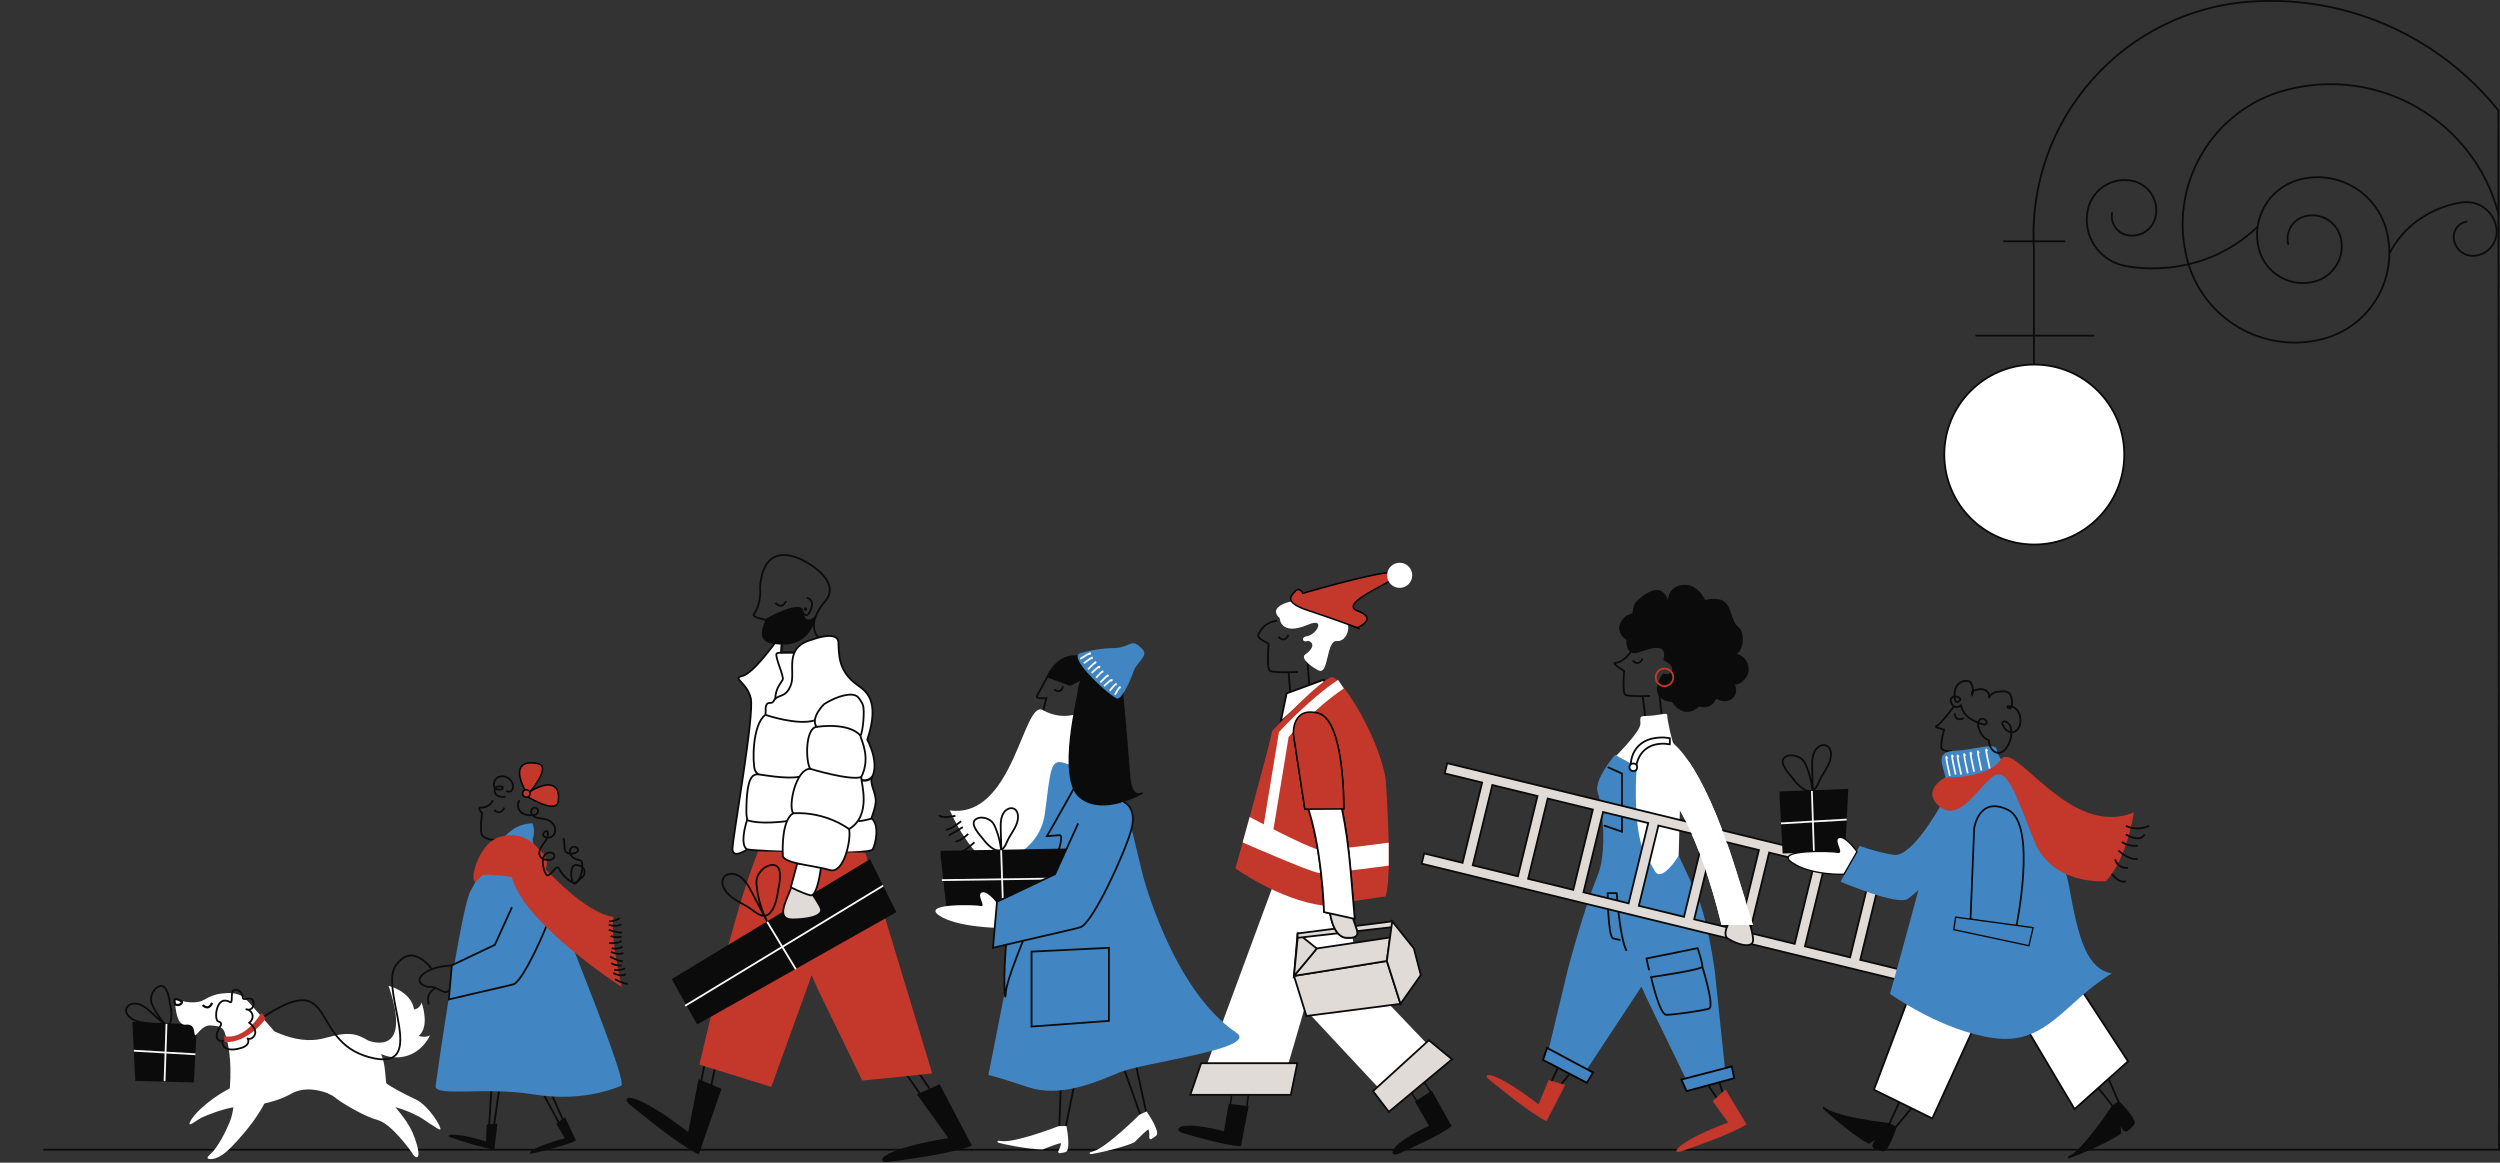 <?xml version="1.0" encoding="utf-8"?>
<!-- Generator: Adobe Illustrator 25.3.1, SVG Export Plug-In . SVG Version: 6.00 Build 0)  -->
<svg version="1.1" id="Layer_1" xmlns="http://www.w3.org/2000/svg" xmlns:xlink="http://www.w3.org/1999/xlink" x="0px" y="0px"
	 viewBox="0 0 1596.88 742.66" style="enable-background:new 0 0 1596.88 742.66;" xml:space="preserve">
<rect x="0" y="0" width="1596.88" height="742.66" fill="#333333" stroke="none"/>
<style type="text/css">
	.st0{fill:#E0DBD7;}
	.st1{fill:none;stroke:#0B0B0B;stroke-width:1.094;stroke-miterlimit:10;}
	.st2{fill:#FFFFFF;stroke:#0B0B0B;stroke-width:1.146;stroke-linecap:round;stroke-linejoin:round;stroke-miterlimit:10;}
	.st3{fill:#0B0B0B;stroke:#0B0B0B;stroke-width:1.094;stroke-miterlimit:10;}
	.st4{fill:#C4382C;stroke:#C4382C;stroke-width:0.274;stroke-miterlimit:10;}
	.st5{fill:#FFFFFF;}
	.st6{fill:#4186C3;stroke:#4186C3;stroke-width:1.094;stroke-miterlimit:10;}
	.st7{fill:#4186C3;stroke:#020202;stroke-width:1.094;stroke-miterlimit:10;}
	.st8{fill:#FFFFFF;stroke:#0B0B0B;stroke-width:1.094;stroke-linecap:round;stroke-linejoin:round;stroke-miterlimit:10;}
	.st9{fill:#FFFFFF;stroke:#0B0B0B;stroke-width:1.094;stroke-miterlimit:10;}
	.st10{fill:none;stroke:#0B0B0B;stroke-width:1.094;stroke-linecap:round;stroke-linejoin:round;stroke-miterlimit:10;}
	.st11{fill:#0B0B0B;}
	.st12{fill:none;stroke:#C4382C;stroke-width:1.094;stroke-miterlimit:10;}
	.st13{fill:#E0DBD7;stroke:#0B0B0B;stroke-width:1.094;stroke-miterlimit:10;}
	.st14{fill:none;stroke:#0B0B0B;stroke-width:1.367;stroke-miterlimit:10;}
	.st15{fill:none;stroke:#0B0B0B;stroke-width:1.061;stroke-miterlimit:10;}
	.st16{fill:#FFFFFF;stroke:#0B0B0B;stroke-width:1.367;stroke-miterlimit:10;}
	.st17{fill:#4186C3;}
	.st18{fill:#C4382C;}
	.st19{fill:none;stroke:#F6F7F8;stroke-width:1.061;stroke-miterlimit:10;}
	.st20{fill:#4186C3;stroke:#0B0B0B;stroke-width:0.82;stroke-miterlimit:10;}
	.st21{fill:#0B0B0B;stroke:#0B0B0B;stroke-width:1.061;stroke-miterlimit:10;}
	.st22{fill:none;stroke:#F6F7F8;stroke-width:1.1;stroke-miterlimit:10;}
	.st23{fill:#FFFFFF;stroke:#0B0B0B;stroke-width:0.82;stroke-miterlimit:10;}
	.st24{fill:none;stroke:#0B0B0B;stroke-width:0.917;stroke-miterlimit:10;}
	.st25{fill:#FFFFFF;stroke:#0B0B0B;stroke-width:0.917;stroke-miterlimit:10;}
	.st26{fill:#C4382C;stroke:#020202;stroke-width:0.917;stroke-miterlimit:10;}
	.st27{fill:none;stroke:#FFFFFF;stroke-width:6.191;stroke-miterlimit:10;}
	.st28{fill:#0B0B0B;stroke:#0B0B0B;stroke-width:0.917;stroke-miterlimit:10;}
	.st29{fill:#0B0B0B;stroke:#0B0B0B;stroke-width:0.889;stroke-miterlimit:10;}
	.st30{fill:none;stroke:#0B0B0B;stroke-width:1.004;stroke-miterlimit:10;}
	.st31{fill:#4186C3;stroke:#0C0C0C;stroke-width:1.094;stroke-miterlimit:10;}
	.st32{fill:#0B0B0B;stroke:#0B0B0B;stroke-width:0.974;stroke-miterlimit:10;}
	.st33{fill:none;stroke:#F6F7F8;stroke-width:1.094;stroke-miterlimit:10;}
	.st34{fill:#FFFFFF;stroke:#FFFFFF;stroke-width:1.094;stroke-miterlimit:10;}
	.st35{fill:#0B0B0B;stroke:#0B0B0B;stroke-width:1.3;stroke-miterlimit:10;}
	.st36{fill:#0B0B0B;stroke:#0B0B0B;stroke-width:1.26;stroke-miterlimit:10;}
	.st37{fill:none;stroke:#0B0B0B;stroke-width:1.394;stroke-miterlimit:10;}
	.st38{fill:none;stroke:#0B0B0B;stroke-width:1.043;stroke-miterlimit:10;}
	.st39{fill:#FFFFFF;stroke:#0B0B0B;stroke-width:1.394;stroke-miterlimit:10;}
	.st40{fill:#0C0C0C;}
	.st41{fill:none;stroke:#0C0C0C;stroke-width:1.094;stroke-miterlimit:10;}
	.st42{fill:none;stroke:#0C0C0C;stroke-width:1.353;stroke-miterlimit:10;}
	.st43{fill:none;stroke:#0B0B0B;stroke-width:1.353;stroke-miterlimit:10;}
	.st44{fill:none;stroke:#0C0C0C;stroke-width:1.094;stroke-linecap:round;stroke-linejoin:round;stroke-miterlimit:10;}
	.st45{fill:none;stroke:#171616;stroke-width:1.244;stroke-miterlimit:10;}
	.st46{fill:none;stroke:#171616;stroke-width:1.094;stroke-miterlimit:10;}
	.st47{fill:none;stroke:#000000;stroke-width:4.077;stroke-miterlimit:10;}
	.st48{fill:none;stroke:#0B0B0B;stroke-width:1.169;stroke-miterlimit:10;}
	.st49{fill:#FFFFFF;stroke:#0B0B0B;stroke-width:1.225;stroke-linecap:round;stroke-linejoin:round;stroke-miterlimit:10;}
	.st50{fill:#0B0B0B;stroke:#0B0B0B;stroke-width:1.169;stroke-miterlimit:10;}
	.st51{fill:#C4382C;stroke:#C4382C;stroke-width:0.292;stroke-miterlimit:10;}
	.st52{fill:#4186C3;stroke:#4186C3;stroke-width:1.169;stroke-miterlimit:10;}
	.st53{fill:#4186C3;stroke:#020202;stroke-width:1.169;stroke-miterlimit:10;}
	.st54{fill:#FFFFFF;stroke:#0B0B0B;stroke-width:1.169;stroke-linecap:round;stroke-linejoin:round;stroke-miterlimit:10;}
	.st55{fill:#FFFFFF;stroke:#0B0B0B;stroke-width:1.169;stroke-miterlimit:10;}
	.st56{fill:none;stroke:#0B0B0B;stroke-width:1.169;stroke-linecap:round;stroke-linejoin:round;stroke-miterlimit:10;}
	.st57{fill:none;stroke:#C4382C;stroke-width:1.169;stroke-miterlimit:10;}
	.st58{fill:#E0DBD7;stroke:#0B0B0B;stroke-width:1.169;stroke-miterlimit:10;}
	.st59{fill:none;stroke:#0B0B0B;stroke-width:1.461;stroke-miterlimit:10;}
	.st60{fill:none;stroke:#F6F7F8;stroke-width:1.134;stroke-miterlimit:10;}
	.st61{fill:none;stroke:#0B0B0B;stroke-width:1.134;stroke-miterlimit:10;}
	.st62{fill:#4186C3;stroke:#0B0B0B;stroke-width:0.877;stroke-miterlimit:10;}
	.st63{fill:#0B0B0B;stroke:#0B0B0B;stroke-width:1.134;stroke-miterlimit:10;}
	.st64{fill:none;stroke:#F6F7F8;stroke-width:1.176;stroke-miterlimit:10;}
	.st65{fill:#FFFFFF;stroke:#0B0B0B;stroke-width:0.877;stroke-miterlimit:10;}
	.st66{fill:none;stroke:#0B0B0B;stroke-width:0.98;stroke-miterlimit:10;}
	.st67{fill:#FFFFFF;stroke:#0B0B0B;stroke-width:0.98;stroke-miterlimit:10;}
	.st68{fill:#C4382C;stroke:#020202;stroke-width:0.98;stroke-miterlimit:10;}
	.st69{fill:none;stroke:#FFFFFF;stroke-width:6.616;stroke-miterlimit:10;}
	.st70{fill:#0B0B0B;stroke:#0B0B0B;stroke-width:0.98;stroke-miterlimit:10;}
	.st71{fill:#0B0B0B;stroke:#0B0B0B;stroke-width:0.951;stroke-miterlimit:10;}
	.st72{fill:none;stroke:#0B0B0B;stroke-width:1.073;stroke-miterlimit:10;}
	.st73{fill:#4186C3;stroke:#0C0C0C;stroke-width:1.169;stroke-miterlimit:10;}
	.st74{fill:#0B0B0B;stroke:#0B0B0B;stroke-width:1.041;stroke-miterlimit:10;}
	.st75{fill:none;stroke:#F6F7F8;stroke-width:1.169;stroke-miterlimit:10;}
	.st76{fill:#FFFFFF;stroke:#FFFFFF;stroke-width:1.169;stroke-miterlimit:10;}
	.st77{fill:#0B0B0B;stroke:#0B0B0B;stroke-width:1.389;stroke-miterlimit:10;}
	.st78{fill:#0B0B0B;stroke:#0B0B0B;stroke-width:1.347;stroke-miterlimit:10;}
	.st79{fill:none;stroke:#0B0B0B;stroke-width:1.49;stroke-miterlimit:10;}
	.st80{fill:none;stroke:#0B0B0B;stroke-width:1.114;stroke-miterlimit:10;}
	.st81{fill:#FFFFFF;stroke:#0B0B0B;stroke-width:1.49;stroke-miterlimit:10;}
	.st82{fill:none;stroke:#0C0C0C;stroke-width:1.169;stroke-miterlimit:10;}
	.st83{fill:none;stroke:#0C0C0C;stroke-width:1.446;stroke-miterlimit:10;}
	.st84{fill:none;stroke:#0B0B0B;stroke-width:1.446;stroke-miterlimit:10;}
	.st85{fill:none;stroke:#0C0C0C;stroke-width:1.169;stroke-linecap:round;stroke-linejoin:round;stroke-miterlimit:10;}
	.st86{fill:none;stroke:#000000;stroke-width:1.094;stroke-miterlimit:10;}
</style>
<g>
	<path class="st48" d="M1595.87,136.42c-15.64-59.24-76.35-94.59-135.59-78.95c-47.4,12.51-75.67,61.08-63.16,108.47
		c10.01,37.92,48.86,60.54,86.78,50.53c30.33-8.01,48.43-39.09,40.42-69.42c-6.41-24.27-31.27-38.75-55.54-32.34
		c-19.41,5.12-31,25.02-25.87,44.43c4.1,15.53,20.01,24.8,35.54,20.7c12.42-3.28,19.84-16.01,16.56-28.44
		c-2.62-9.94-12.81-15.87-22.75-13.25c-7.95,2.1-12.7,10.25-10.6,18.2"/>
	<path class="st48" d="M1349.18,135.6c-1.41,6.65,2.84,13.18,9.49,14.59c8.31,1.76,16.48-3.55,18.24-11.87
		c2.2-10.39-4.44-20.6-14.83-22.8c-12.99-2.75-25.75,5.55-28.5,18.54c-3.44,16.24,6.94,32.19,23.18,35.62
		c0,0,47.17,11.58,85.29-24.86"/>
	<path class="st48" d="M1576.06,141.49c-5.43,0.62-9.33,5.52-8.71,10.95c0.77,6.79,6.9,11.66,13.69,10.89
		c8.48-0.97,14.57-8.63,13.61-17.11c-1.21-10.6-10.78-18.22-21.38-17.01c0,0-31.12,2.54-46.96,32.52"/>
</g>
<path class="st48" d="M1299.17,232.92v-74.27c-4.89-82.22,57.79-152.83,140-157.73c62.78-3.74,120.16,24.05,156.69,69.67
	l0.42,663.78H27.66"/>
<line class="st48" x1="1337.71" y1="214.38" x2="1261.84" y2="214.38"/>
<line class="st48" x1="1319.18" y1="154.15" x2="1279.61" y2="154.15"/>
<circle class="st55" cx="1299.4" cy="290.34" r="57.48"/>
<g>
	<path class="st48" d="M829.1,429.26c0,0-2.34,0.1-5.34,0.13c-4.79,0.06-11.25-0.04-12.61-0.92c-2.21-1.44-0.84-17.29-0.84-17.29
		s-7.7-3.39-6.56-5.85c4.06-8.74,11.89-8.74,11.89-8.74"/>
	<path class="st48" d="M816.63,406.77c0,0,3.61,4.53,6.42-1.25"/>
	<line class="st48" x1="824.13" y1="442.28" x2="823.09" y2="429.55"/>
	<line class="st48" x1="834.86" y1="417.88" x2="836.64" y2="442.89"/>
	<polygon class="st49" points="818,461.23 821.8,442.89 845.56,434.16 846.22,435.91 	"/>
	<line class="st50" x1="1097.6" y1="702.85" x2="1088.74" y2="689.72"/>
	<line class="st50" x1="1101.11" y1="699.98" x2="1096.09" y2="685.1"/>
	<path class="st51" d="M1115.38,718.16c-9.71,6.11-32.5,13.97-41.56,17.15c-6.77,2.38-3.28-5.67,30.25-18.27l-9.92-13.64l7.97-7.28
		L1115.38,718.16z"/>
	<path class="st48" d="M1053.98,444.52c0,0-2.06,0.08-4.71,0.12c-4.22,0.05-9.93-0.04-11.12-0.82c-1.95-1.27-0.74-15.25-0.74-15.25
		s-8.18-5.06-5.79-5.16c6.07-0.25,10.49-7.71,10.49-7.71"/>
	<path class="st48" d="M1042.82,421.86c0,0,3.61,4.53,6.42-1.25"/>
	<line class="st48" x1="1051.36" y1="461.58" x2="1049.27" y2="444.64"/>
	<line class="st48" x1="1059.75" y1="441.31" x2="1061.77" y2="461.06"/>
	<path class="st5" d="M1058.5,498.35c25.31,22.38,41.09,92.45,41.09,92.45h20.18c0,0,0,0-10.73-34.39
		c-23.51-75.34-42.88-83.33-42.88-83.33l-2.97-0.39c-17.32-0.5-17.51,16.27-17.51,16.27"/>
	<path class="st5" d="M1073.04,517.52l-0.83,30.25l-3.17,11.29l-19.73,2.48c0,0-11.39-27.23-19.07-40.85
		c-7.68-13.62,0-35.87,0-35.87s17.83-17.25,17.58-22.7c-0.25-5.45-0.43-4.46,6.59-4.95c7.02-0.5,10.66-2.48,10.57,0
		c-0.09,2.48,3.13,17.1,4.05,17.91"/>
	<path class="st48" d="M1051.46,547.77c0,0-18.85,5.15-27,0"/>
	<path class="st52" d="M1048.6,628.95l-38.71,58.71l-21.66-10.66l13.85-57.9l3.33-11.99c0,0,8.42-30.32,15.42-47.15
		c2.08-5,3.18-11.13,3.63-17.48c1.07-15.03-1.51-31.26-3.36-36.48c-2.63-7.43,10.67-23.06,10.67-23.06l13.07,7.07
		c0,0-2.57,32.92,3.5,51.29l3.12,6.48c0,0,0,0,4.95,8.71s15.8-8.71,15.8-8.71l10.56,22.69c7.54,16.34,11.95,49.66,11.95,49.66
		l6.73,64.43l-23.5,5.49l-26.02-53.55l-5.03-11.38c0,0-5.1-10.72-9.19-24.63c-2.74-9.33-5.03-20.09-5.03-30.02"/>
	<polyline class="st48" points="1026.89,490 1036.04,494.1 1036.04,531.23 1024.46,527.26 	"/>
	<polygon class="st53" points="988.23,669.37 985.61,677.04 1013.59,691.64 1017.55,685.07 	"/>
	<polygon class="st53" points="1073.99,689.56 1077.27,696.97 1107.72,688.7 1106.17,681.19 	"/>
	<path class="st54" d="M1041.66,488.27c0,0-0.19-17.72,21.26-17.19l3.68,0.42l0,3.96l-3.21-0.42
		c-18.71-0.53-18.54,17.19-18.54,17.19L1041.66,488.27z"/>
	<circle class="st55" cx="1043.28" cy="490.09" r="2.44"/>
	<path class="st56" d="M1034.63,600.38l-4.29-0.99c-3.3-1.32-3.45-28.93-3.45-28.93h5.79c0,0,1.83,27.55,6.08,36.51"/>
	<path class="st48" d="M1051.7,612.24l32.68-6.6c0,0,3.3,9.8,2.97,11.83s-32.68,6.65-32.68,6.65S1052.36,616.53,1051.7,612.24z"/>
	<path class="st48" d="M1054.67,624.12c0,0,5.29,24.09,9.74,24.09c4.45,0,22.96-2.52,27.23-3.96c3.72-1.26-4.29-26.79-4.29-26.79"/>
	<path class="st11" d="M1105.88,417.88c8.25,1.95,9.08-13.72,4.95-16.96c-8.07-6.32-1.8-21.74-21.7-17.76
		c-3.39-6.57-8.66-10.86-16.09-9.21c-7.43,1.65-7.65,9.21-7.65,9.21c-3.86-10.56-12.32-6.08-19.72,0.52
		c-3.02,2.69-2.3,7.24-3.09,7.92c-1.01,0.86-3.34,1.16-4.2,1.96c-9.58,8.93,0.49,15.21,0.49,15.21s-0.99,10.4,7.34,8.08
		c4.64-1.29,19.98-8.24,16.19,4.87c0,0,6.83,2.72,5.56,6.51c-1.27,3.8-5.56,1.94-5.56,1.94s-4.79,5.6-3.96,10.94
		s5.18,6.93,9.52,7.26c0,0,7.22,12.17,17.45,2.87c0,0,7.26,2.92,10.89-5.01c7.92,4.94,15.76-1.83,11.47-9.74"/>
	<circle class="st57" cx="1063.21" cy="432.66" r="5.6"/>
	<line class="st50" x1="988.64" y1="696.23" x2="995.16" y2="681.79"/>
	<line class="st50" x1="992.92" y1="697.71" x2="1002.96" y2="685.63"/>
	<path class="st51" d="M987.77,715.92c-10.3-5.07-28.93-20.36-36.39-26.41c-5.57-4.52,3.11-5.77,31.41,16.19l6.42-15.6l10.37,2.97
		L987.77,715.92z"/>
	<path class="st58" d="M1227.94,568.47l1.59-6.53L924.41,487.5l-1.59,6.53l23.89,5.83l-12.51,51.26l-24.53-5.98l-1.59,6.53
		l305.12,74.44l1.59-6.53l-26.54-6.47l12.51-51.26L1227.94,568.47z M1023.96,518.7l28.83,7.03L1040.28,577l-28.83-7.03
		L1023.96,518.7z M1004.92,568.37l-28.83-7.03l12.51-51.26l28.83,7.03L1004.92,568.37z M1059.32,527.33l28.83,7.03l-12.51,51.26
		l-28.83-7.03L1059.32,527.33z M1094.68,535.96l28.83,7.03l-12.51,51.26l-28.83-7.03L1094.68,535.96z M1130.04,544.59l28.83,7.03
		l-12.51,51.26l-28.83-7.03L1130.04,544.59z M953.24,501.45l28.83,7.03l-12.51,51.26l-28.83-7.03L953.24,501.45z M1181.73,611.51
		l-28.83-7.03l12.51-51.26l28.83,7.03L1181.73,611.51z"/>
	<path class="st58" d="M1103.69,590.81c0,0-3.49,6.38,0,8.69c5.84,3.87,16.65,7.06,16.1,0.36c-0.48-5.76-2.4-10.32-2.4-10.32"/>
	<path class="st5" d="M1058.5,498.35c25.31,22.38,41.09,92.45,41.09,92.45h20.18c0,0,0,0-10.73-34.39
		c-11.75-37.67-22.47-58.5-30.26-69.92"/>
	<path class="st17" d="M1239.1,515.35c0,0-17.95,32.39-29.29,30.69c-11.34-1.7-21.99-5.73-21.99-5.73l-12.12,22.87
		c0,0,36.61,15.72,43.07,10.87c6.47-4.85,17.79-15.86,17.79-15.86"/>
	<path class="st48" d="M1246.83,479.86c0,0-4.53,0.25-6.3-1.26c-1.76-1.51,1.26-12.6,1.26-12.6s-7.05-1.51-4.79-2.27
		c2.27-0.76,11.13-12.5,11.13-12.5"/>
	<path class="st48" d="M1248.59,455.68c0,0,0,5.79,5.79,3.02"/>
	<polyline class="st55" points="1217.53,641.46 1196.98,696.06 1234.26,714.42 1261,655.94 	"/>
	<polyline class="st55" points="1295.98,659.35 1325.14,708.44 1359.28,677.94 1327.63,629.47 	"/>
	<path class="st17" d="M1207.24,634.81c0,0,36.71-130.88,35.43-138.25s-7.26-16.43,5.98-17c13.23-0.57,26.89-6.23,26.89,0
		c0,6.23,40.12,52.69,46.1,86.69c5.98,33.99,11.52,52.69,27.32,55.53c-29.45,17.56-41.4,45.89-75.12,41.36
		C1240.1,658.61,1207.24,634.81,1207.24,634.81z"/>
	<path class="st18" d="M1242.66,496.56c0,0,26.48,1.19,35.43-11.49c8.95-12.68,43.52,50.92,84.93,33.85
		c-5.55,32.87-17.93,43.96-17.93,43.96s-34.15,2.99-45.67-25.61c-11.52-28.6-17.07-46.95-25.61-41.83
		c-8.54,5.12-22.04,30.42-34.71,19.91C1226.43,504.84,1242.66,496.56,1242.66,496.56z"/>
	<path class="st48" d="M1357.9,527.46c0,0,6.4,3.84,14.94,0"/>
	<path class="st48" d="M1357.9,533.01c0,0,8.96,5.55,11.95,0"/>
	<path class="st48" d="M1355.34,537.7c0,0,2.99,2.99,10.03,2.56"/>
	<path class="st48" d="M1353.2,543.25c0,0,5.98,5.98,12.16,5.55"/>
	<path class="st48" d="M1351.07,548.82c0,0,1.07,5.95,8.22,5.53"/>
	<path class="st48" d="M1348.93,558.18c0,0,4.27,6.16,8.96,4.79"/>
	<path class="st60" d="M1245.47,495.63c0,0-3.84-16.8-1.6-11.04"/>
	<path class="st60" d="M1249.15,494.74c0,0-3.84-16.8-1.6-11.04"/>
	<path class="st60" d="M1252.67,494.74c0,0-3.84-16.8-1.6-11.04"/>
	<path class="st60" d="M1256.9,493.92c0,0-3.84-16.8-1.6-11.04"/>
	<path class="st60" d="M1260.97,492.95c0,0-3.84-16.8-1.6-11.04"/>
	<path class="st60" d="M1265.63,492.12c0,0-3.84-16.8-1.6-11.04"/>
	<path class="st60" d="M1270.94,490.93c0,0-3.84-16.8-1.6-11.04"/>
	<path class="st61" d="M1258.67,587.11l2.34-57.94c0,0,2.77-21.13,21.66-11.84c18.89,9.28,5.12,75.23,5.12,75.23L1258.67,587.11z"/>
	<polygon class="st62" points="1258.67,587.11 1249.15,585.83 1248,593.83 1295.98,604.08 1298.64,592.55 	"/>
	<path class="st63" d="M1210.82,720.05c-1.62,5.44-5.73,15.47-8.19,14.8c-7.44-2.03-7.44-2.03-3.56-7.82
		c0.82-1.23-5.3,2.97-5.3,2.97c-10.3-5.07-35.21-27.32-27.53-21.56c7.68,5.76,40.3,9.46,40.3,9.46L1210.82,720.05L1210.82,720.05z"
		/>
	<line class="st50" x1="1206.54" y1="718.58" x2="1213.07" y2="704.13"/>
	<line class="st50" x1="1210.82" y1="720.05" x2="1220.86" y2="707.97"/>
	<path class="st63" d="M1353.28,703.96c4.11,3.91,11.19,12.12,9.48,14.01c-5.18,5.71-5.18,5.71-8.59-0.38
		c-0.72-1.29,0.24,6.07,0.24,6.07c-5.11,3.83-17.04,9.29-25.11,12.64c-6.42,2.67-10.41,4-6.59,2.13c8.62-4.24,26.7-31.63,26.7-31.63
		L1353.28,703.96L1353.28,703.96z"/>
	<line class="st50" x1="1350.02" y1="707.1" x2="1340.11" y2="694.74"/>
	<line class="st50" x1="1353.28" y1="703.96" x2="1347.06" y2="689.53"/>
	<path class="st48" d="M1247.99,444.87c1.69-0.41,5.65,1.11,3.47,2.87c-3.67,3.18-3.34-5.31-2.3-8.14c1.03-2.83,4-4.83,7.01-4.74
		c0.7,0.02,1.42,0.16,1.99,0.57c0.48,0.35,0.81,0.87,1.07,1.39c1.11,2.21,1.31,4.85,0.54,7.2c-0.53-0.57-0.39-1.53,0.1-2.13
		c0.49-0.6,1.25-0.91,1.99-1.14c2-0.64,4.26-0.88,6.15,0.03c1.89,0.91,3.17,3.28,2.32,5.2c0.51-1.72,2.05-2.99,3.73-3.62
		c1.68-0.63,3.52-0.71,5.31-0.72c0.95-0.01,1.94,0,2.82,0.38c2.62,1.11,3,4.61,2.98,7.46c-0.01,0.99-0.08,2.12-0.84,2.75
		s-2.32-0.01-1.99-0.95c2.24-0.51,4.65,0.55,6.13,2.31c1.48,1.76,2.11,4.11,2.17,6.4c0.1,3.78-2.13,8.31-6.28,7.71
		c-0.83-0.12-1.61-0.47-2.29-0.96c-1.46-1.06-2.36-2.55-3.02-4.16c-0.42-1.02,0.51-2.12,1.57-1.82c1.12,0.32,2.15,1.08,2.82,2.04
		c1.11,1.59,1.4,3.63,1.33,5.57c-0.11,3.1-1.07,6.16-2.74,8.76c-1.24,1.93-3.12,3.73-5.41,3.78c-1.91,0.04-3.68-1.21-4.71-2.82
		c-1.03-1.61-1.42-3.55-1.63-5.45c-3.24-0.76-5.15-4.08-6.24-7.23c-0.68-1.97-1.03-4.53,0.62-5.8c1.34-1.03,3.6-0.37,4.17,1.22
		c1.72,4.41-7.33,0.13-10.36-1.81c-3.14-2.01-4.95-5.06-6.01-8.54C1247.8,454.85,1243.4,445.99,1247.99,444.87z"/>
	<polygon class="st11" points="1136.69,508.86 1138.67,545.16 1178.61,544.11 1180.59,503.9 1136.69,505.55 	"/>
	<path class="st48" d="M1139.71,483.98c2.99-2.7,8.57-1.55,11.53,1.19c1.17,1.08,1.88,2.57,2.5,4.04c2.65,6.29,4.12,13.08,4.31,19.9
		c-0.17-6.1-0.34-12.2-0.51-18.3c-0.12-4.25-0.12-8.87,2.47-12.24c1.59-2.07,4.52-3.42,6.84-2.23c2.05,1.05,2.82,3.64,2.72,5.94
		c-0.22,5.3-3.66,9.65-6.21,14.05c-1.93,3.34-3.37,9.93-8.21,8.98c-4.01-0.78-8.31-5.68-10.56-8.8
		C1143.96,495.63,1135.92,487.4,1139.71,483.98z"/>
	<line class="st60" x1="1157.34" y1="505.19" x2="1158.64" y2="544.28"/>
	<line class="st64" x1="1179.59" y1="523.5" x2="1137.61" y2="525.94"/>
	<path class="st65" d="M1177.84,558.47c0,0-21.17,0.87-33.29-7.58c-12.12-8.45,25.8-7.31,29.41-6.49s-3.6-8.22,0.73-9.44
		c4.33-1.22,11.45,9.04,11.45,9.04L1177.84,558.47z"/>
	<path class="st5" d="M823.28,538.33l-58.87,159.23h53.08c0,0,42.37-138.27,38.8-154.32c-3.57-7.14-3.57-7.14-3.57-7.14
		L823.28,538.33z"/>
	<polyline class="st5" points="856.5,546.84 867.04,620.18 917.28,672.84 888.85,703.81 833.23,644.18 	"/>
	<path class="st18" d="M844.97,578.42c-28.27-3.8-55.83-23.75-55.83-23.75s21.64-77.29,23.45-87.75c0,0,30.92-33.21,38.16-34.34
		c5.16-0.81,29.29,36.11,34.3,64.61c0,0,4.64,61.56,0,75.39L844.97,578.42z"/>
	<polygon class="st58" points="767.23,679.12 760.31,699.32 824.51,699.32 828.66,679.12 	"/>
	<polygon class="st58" points="877.01,696.96 887.12,710.18 927.46,676.63 912.7,664.44 	"/>
	<path class="st5" d="M798.23,521.86c0,0,39.01,20.83,45.38,21.11s43.42-4.71,43.42-4.71v14.68c0,0-38.73,5.26-44.4,4.7
		c-5.66-0.55-48.88-19.54-48.88-19.54L798.23,521.86z"/>
	<polygon class="st58" points="885.85,613.81 894.57,641.21 834.47,648.96 826.54,623.37 	"/>
	<polyline class="st58" points="828.84,596.24 826.54,623.37 841.02,605.85 887.87,598.8 885.85,613.81 826.54,623.37 	"/>
	<line class="st49" x1="888.76" y1="592.26" x2="889.27" y2="588.49"/>
	<polygon class="st58" points="841.02,605.85 838.39,609.24 826.54,623.37 826.54,623.37 829.17,596.24 	"/>
	<polyline class="st58" points="889.27,588.49 828.84,596.24 828.84,599.05 888.76,592.26 	"/>
	<path class="st67" d="M849.57,583.45c2.76,16.04,9.86,15.76,11.79,15.55c0,0,6.97,0.82,5.47-4.5c-0.5-1.78-2.63-7.83-2.63-7.83"/>
	<polygon class="st58" points="903.14,605.85 907.54,622.82 894.57,641.21 885.85,613.81 889.27,588.49 	"/>
	<path class="st67" d="M833.78,511.28c10.71,27.66,11.96,71.33,11.96,71.33l19.61,4.33c0,0,0,0-2.57-30.1
		c-5.63-65.93-20.06-75.98-20.06-75.98l-2.36-0.86"/>
	<path class="st68" d="M833.48,516.87l-7.31-48.07c0,0-1.08-17.83,15.94-13.2c17.03,4.63,16.2,61.11,16.2,61.11L833.48,516.87z"/>
	<path class="st69" d="M809.02,536.1l11.01-66.97c0,0,18.63-20.22,36.48-32.12"/>
	<path class="st58" d="M849.57,583.45c2.76,16.04,9.86,15.76,11.79,15.55c0,0,6.97,0.82,5.47-4.5c-0.5-1.78-2.63-7.83-2.63-7.83"/>
	<path class="st54" d="M833.78,511.28c10.71,27.66,11.96,71.33,11.96,71.33l19.61,4.33c0,0,0,0-2.57-30.1
		c-5.63-65.93-20.06-75.98-20.06-75.98l-2.36-0.86"/>
	<path class="st68" d="M833.48,516.87l-7.31-48.07c0,0-1.08-17.83,15.94-13.2c17.03,4.63,16.2,61.11,16.2,61.11L833.48,516.87z"/>
	<line class="st70" x1="909.4" y1="710.18" x2="901.63" y2="698.11"/>
	<line class="st70" x1="916.97" y1="702.45" x2="909.73" y2="691.2"/>
	<path class="st71" d="M926.64,719.24c-7.68,5.79-26.17,13.96-33.51,17.26c-5.49,2.46-6.81-4.36,20.31-17.25l-9.02-15.44l9.96-6.45
		L926.64,719.24z"/>
	<line class="st70" x1="784.91" y1="713.64" x2="786.75" y2="699.4"/>
	<line class="st70" x1="795.68" y1="712.6" x2="797.39" y2="699.32"/>
	<path class="st71" d="M792.27,731.67c-9.61-0.52-29.01-6.17-36.75-8.38c-5.79-1.65-2.41-7.72,26.65-0.11l3.05-17.62l11.78,1.48
		L792.27,731.67z"/>
	<path class="st5" d="M817.38,394.75c0,0-6.28-4.62,1.73-8.66c9.32-4.7,12.58,0.74,19.01,2.23c6.44,1.49,4.45-5.83,17.43,2.64
		c9.78,6.38,5.31,19.12-1.62,18.51c-6.93-0.61-5.04,21.96-11.7,18.76c-3.31-1.59-12.19-7.52-8.46-10.23c8.7-6.3,2.32-9.17,1.07-8.55
		c-2.47,1.24-4.29-2.4,0.02-3.08c6.19-0.97,12.35-12.3,0.5-7.3C817.63,406.56,817.38,394.75,817.38,394.75z"/>
	<path class="st68" d="M867.19,390.22c-14.53-5.4,32.38-21.86,26.3-24.46s-51.31,10.26-61.32,13.24c0,0-2.02-4.44-4.94-1.27
		c-2.91,3.17-7.15,7.1,8.45,12.24c15.6,5.14,31.21,10.96,31.21,10.96S880.97,395.34,867.19,390.22z"/>
	<circle class="st5" cx="894.04" cy="367.48" r="8.03"/>
	<g>
		<line class="st50" x1="728.68" y1="712.88" x2="718.43" y2="684.04"/>
		<line class="st50" x1="732.19" y1="710.65" x2="725.64" y2="680.64"/>
		<line class="st50" x1="676.62" y1="720.45" x2="677.84" y2="686.49"/>
		<line class="st50" x1="680.73" y1="719.83" x2="686.84" y2="689.73"/>
		<path class="st17" d="M725.41,568.69c-6.82,9.43-24.59,39.6-24.59,39.6l-25.22-13.38l20.62-48.75l-10.49-34.03"/>
		<path class="st17" d="M729.88,558.6c0,0,18.7,73.28,59.8,101.02c15.2,10.26-59.48,19.02-74.53,25.33
			c-15.05,6.31-37.97,16.35-58.49,9.46c-20.52-6.88-25.31-7.74-25.31-7.74L657,556.48c0,0,8.21-68.82,16.76-74.56
			s11.97-4.59,11.97-4.59s21.44,1.53,28.28,15.68"/>
		<path class="st48" d="M679.29,460.75c-3.88,0.05-11.25-2.57-12.35-3.28c-1.79-1.16,1.46-11.47,1.46-11.47s-7,0.58-6.02-1.38
			c1.61-3.23,8.74-16.09,8.74-16.09"/>
		<path class="st48" d="M673.45,440.34c0,0,3.94,3.58,5.63-2.07"/>
		<line class="st72" x1="681.21" y1="476.3" x2="679.29" y2="460.75"/>
		<line class="st72" x1="688.91" y1="457.69" x2="690.76" y2="475.82"/>
		<path class="st73" d="M673.76,481.92c0,0,21.62-4.23,22,0.53c0.38,4.76-27.05,51.65-27.05,51.65s0,0,7.94-0.63
			c8.73-0.69-33.69,84.65-34.22,101.03C641.88,651.29,634.52,568.96,673.76,481.92z"/>
		<path class="st5" d="M691.77,454.08c0,0-10.99,7.55-25.73-0.52c-12.5-6.83-18.58,69.67-59.31,64.08
			c12.53,27.91,26.09,34.91,26.09,34.91s31.03-5.24,34.65-33.31s3.5-34.53,12.27-31.96c8.77,2.58,30.93,12.67,36.25-1.47
			C727.23,455.91,691.77,454.08,691.77,454.08z"/>
		<polygon class="st73" points="658.91,607.85 658.91,655.72 708.32,652.08 708.32,605.42 		"/>
		<path class="st48" d="M613.93,524.53c0,0-6.61,5.56-9.79,5.42"/>
		<path class="st48" d="M614.98,528.3c0,0-6.24,4.13-8.94,5.22"/>
		<path class="st48" d="M618.43,532.69c0,0-4.99,4.94-8.21,4.8"/>
		<path class="st48" d="M622.44,538.02c0,0-6.75,6.08-8.51,6"/>
		<path class="st72" d="M626.45,543.5c0,0-8.16,2.83-8.73,5.38"/>
		<path class="st72" d="M630.19,548.06c0,0-6.43,4.88-5.72,5.97"/>
		<path class="st48" d="M610.29,521.12c0,0-9.79,2-10.29-0.45"/>
		<path class="st74" d="M669.09,432.19l14.43,5.39l7.47-3.79c0,0-2.38,5.73-2.09,7.6s-13.9,55.49,0.92,67.77
			c14.82,12.27,40.05-2.73,40.05-2.73s-7.27,5-8.41-10.45c-1.14-15.45-5-61.65-5.68-62.18s-0.68-0.54-0.68-0.54
			S683.53,402.04,669.09,432.19z"/>
		<path class="st17" d="M690.22,417.19c0,0,9.28-3.07,20.9-3.21c11.62-0.14,11.15-7.46,18.74,0.87c3.85,4.22-3.84,8.14-5.72,13.78
			c-1.88,5.63-7.27,17.64-10.42,17.58C710.56,446.14,680.56,419.4,690.22,417.19z"/>
		<path class="st75" d="M692.3,423.67c0,0,7.11-5.59,4.88-2.78"/>
		<path class="st75" d="M690.02,420.86c0,0,8.54-5.57,5.79-2.75"/>
		<path class="st75" d="M694.97,427.5c0,0,6.43-6.65,4.54-3.8"/>
		<path class="st75" d="M697.34,429.84c0,0,6.59-6.34,4.6-3.09"/>
		<path class="st75" d="M700.15,432.99c0,0,5.42-6.28,3.91-3.43"/>
		<path class="st75" d="M702.82,435.92c0,0,6.43-6.65,4.54-3.8"/>
		<path class="st75" d="M705.19,438.26c0,0,6.59-6.34,4.6-3.09"/>
		<path class="st75" d="M708.86,441.23c0,0,5.16-6.49,3.77-3.59"/>
		<path class="st75" d="M712.12,443.77c0,0,4.07-7.23,3.15-4.14"/>
		<g>
			<polygon class="st11" points="600.79,546.49 604.54,579.82 680.3,578.85 684.06,541.94 600.79,543.46 			"/>
			<path class="st48" d="M622.85,523.65c2.74-2.48,7.87-1.42,10.58,1.09c1.07,1,1.73,2.36,2.3,3.7c2.43,5.77,3.78,12,3.96,18.27
				c-0.16-5.6-0.31-11.2-0.47-16.8c-0.11-3.9-0.11-8.15,2.26-11.24c1.46-1.9,4.15-3.14,6.28-2.05c1.88,0.97,2.59,3.34,2.5,5.46
				c-0.2,4.87-3.36,8.86-5.7,12.9c-1.77,3.06-3.09,9.12-7.54,8.25c-3.68-0.72-7.63-5.22-9.69-8.08
				C626.75,534.35,619.37,526.79,622.85,523.65z"/>
			<line class="st75" x1="639.48" y1="543.11" x2="640.68" y2="579"/>
			<line class="st75" x1="682.11" y1="561.07" x2="601.62" y2="562.17"/>
		</g>
		<path class="st5" d="M637.86,592.69c0,0-27.04-0.3-38.17-8.05c-11.13-7.76,23.68-6.71,26.99-5.95c3.31,0.75-3.31-7.55,0.67-8.67
			c3.98-1.12,10.51,8.3,10.51,8.3V592.69z"/>
		<path class="st73" d="M717.54,512.13c0,0,9.24,3.2,4.96,18.32c-4.28,15.12-24.69,59.38-32.33,61.8c-1.99,0.63-5.41,1.46-9.4,2.34
			c-11.36,2.52-46.52,10.83-46.52,10.83l2.58-29.42l37.08-17.64l14.76-32.41"/>
		<path class="st76" d="M732.19,710.65c2.98,4.27,7.83,12.96,5.94,14.34c-5.71,4.18-2.11,1.82-4.05-4.28
			c-0.41-1.29-9.77,8.41-9.77,8.41c-9.53,4.5-34.49,9.13-25.95,6.9c8.53-2.22,29.83-23.53,29.83-23.53L732.19,710.65L732.19,710.65z
			"/>
		<path class="st76" d="M680.73,719.83c1.01,5.11,1.94,15.02-0.34,15.52c-6.91,1.52-2.67,0.82-1.98-5.55
			c0.15-1.35-12.33,3.76-12.33,3.76c-10.53,0.28-35.24-5.55-26.53-4.14s36.79-9.51,36.79-9.51L680.73,719.83L680.73,719.83z"/>
	</g>
	<circle class="st11" cx="1106.84" cy="427.34" r="10.09"/>
	<g>
		<path class="st55" d="M495.19,410.42c0,0-14.05,19.78-21,21.36c-6.94,1.58,2.84,3.79,5.36,14.2
			c2.52,10.41-11.67,89.28-11.67,96.22s9.46,0.32,9.46,0.32l30.99-98.82l-1.27-26.9l-8.06,0l0.4-6.37H495.19"/>
		<line class="st50" x1="588.49" y1="699.82" x2="577.68" y2="684.4"/>
		<line class="st50" x1="594.68" y1="696.64" x2="584.07" y2="681.29"/>
		<path class="st78" d="M619.89,731.46c-12.76,4.8-41.16,8.51-52.47,10.06c-8.45,1.15-2.47-7.38,39.56-14.06l-20.29-28.18
			l13.22-5.81L619.89,731.46z"/>
		<path class="st55" d="M518.78,408.54c0,0,16.46-6.32,16.77,1.88c0.32,8.2,0,18.31,11.83,26.93c5.36,3.91,15.14,9.47,6.62,35.12
			c0,0,7.75,14.16,3.18,23.55c-2.31,4.76,3.08,10.8,2.11,17.04c-0.98,6.32-3.02,9.31-2.48,9.75c5.08,4.13,2.6,16.1,0.66,19.7
			c-2.21,4.1-76.34,1.26-80.13,0c-1.48-0.49-4.28-3.72-0.79-16.69c0.11-0.41,0.69-1.53,0.73-1.96c0.07-0.71-0.53-2.31-0.53-5.04
			c0-24.04,4.53-24.08,7.53-24.26c0,0-1.72-1.65-2-2.42c-1.79-5.01-1.72-29.2,6.48-35.45c0.55-0.42,0.18-4.51,0.36-5.17
			c1.11-4.21,2.94-1.31,4.83-3.33c2.52-5.36,7.67-1.58,11.14-10.41C508.58,428.94,499.95,413.61,518.78,408.54z"/>
		<path class="st48" d="M489.14,456.69c0,0,20.6,7,31.38,3.38"/>
		<path class="st48" d="M484.29,494.56c0,0,19.12,3.44,26.38,1.54"/>
		<path class="st48" d="M507.07,416.79h-4.74c-0.91,0-6.13-0.09-6.37,0.79c-0.77,2.84,5.05,14.71,3.98,16.61
			c-1.78,3.15-4.58,5.68-4.76,12.62"/>
		<path class="st48" d="M502.73,524.48c0,0-17.84,2.6-25.97-0.83"/>
		<path class="st48" d="M495.32,385.07c0,0,3.65,4.9,6.81-1.09"/>
		<line class="st80" x1="499.01" y1="416.79" x2="499.41" y2="410.42"/>
		<path class="st48" d="M522.76,407.23c0,0-8.79-7.89,4.33-23.25c10.69-12.52-11.31-24.46-11.31-24.46s-27.19-18.16-30.23,14.66
			v1.87c0,0,0.99,9.1-4,16.29c-1.44,2.07,8.09,3.65,8.09,3.65s-2.02,10.67-0.01,12.08c1.23,0.86,7.25,1.15,11.7,1.25
			c2.79,0.06,4.97,0.04,4.97,0.04"/>
		<path class="st48" d="M515.32,381.93c0,0,4.93,0.41,2.79,6.91c-2.56,7.8-5.59,2.09-5.59,2.09"/>
		<circle class="st11" cx="514.54" cy="389.06" r="1.05"/>
		<path class="st11" d="M489.6,395.01c0,0,23.16-13.3,23.75-4.07c0.59,9.22,7.83,2.36,7.83,2.36s-2.72,23.34-29.14,17.54
			C481.51,408.52,489.6,395.01,489.6,395.01z"/>
		<line class="st50" x1="447.56" y1="691.9" x2="451.41" y2="673.47"/>
		<line class="st50" x1="454.11" y1="694.25" x2="458.05" y2="676"/>
		<path class="st18" d="M518.45,622.91l-25.79,71.33L446.73,680l16.45-68.8l3.96-14.24c0,0,8.84-33.06,17.15-53.06l68.42,0.74
			l42.74,141.02l-44.7,4.56l-28.34-58.34l-5.97-13.52c0,0-6.06-12.73-10.92-29.27c-3.26-11.08-5.98-23.86-5.98-35.67"/>
		<path class="st78" d="M445.97,736.45c-12.24-6.02-34.37-24.19-43.23-31.38c-6.62-5.37,3.7-6.85,37.32,19.23l6.67-34.08l13.28,5.67
			L445.97,736.45z"/>
		<g>
			<polygon class="st11" points="431,628.83 445.31,654.39 572.55,582.66 555.71,548.77 429.08,625.4 			"/>
			<path class="st48" d="M494.85,552.66c-4.66-1.07-9.79,3.37-11.26,7.93c-0.58,1.8-0.46,3.75-0.25,5.64
				c0.9,8.06,3.32,15.95,7.08,23.13c-3.36-6.42-6.72-12.85-10.09-19.27c-2.34-4.47-5.02-9.27-9.66-11.26
				c-2.85-1.22-6.68-0.92-8.39,1.65c-1.51,2.28-0.81,5.41,0.63,7.74c3.31,5.37,9.39,7.88,14.59,10.97
				c3.94,2.34,9.26,8.34,13.73,4.55c3.7-3.14,5.32-10.72,5.84-15.25C497.21,567.21,500.77,554.01,494.85,552.66z"/>
			<line class="st75" x1="490.01" y1="588.79" x2="508.34" y2="619.1"/>
			<line class="st75" x1="564.13" y1="565.71" x2="437.62" y2="642.46"/>
		</g>
		<path class="st58" d="M505.25,567.38c-3.14,8.31-10.06,20.01,1.19,19.93c0,0,18.94,0.07,18.02-6.5
			c-0.31-2.19-6.23-10.57-6.23-10.57"/>
		<path class="st55" d="M524.47,553.24c0,0-2.1,19.87-6.94,18.61c-4.84-1.26-12.42-5.05-12.42-5.05l4.15-15.33L524.47,553.24z"/>
		<path class="st79" d="M550.36,498.28c0,0,4.38,1.37,6.83-2.25"/>
		<path class="st48" d="M556.82,522.82c0,0-5.86,1.72-8.49,1.66"/>
		<g>
			<path class="st55" d="M526.42,449.76c0,0-8.9,8.52-4.91,14.51c-7.26,1.26-6.94,22.08-3.99,26.81c-9.04,0-14.19,23.34-10.93,28.39
				c-7.03,4.42-6.85,22.08-6.53,27.13s20.82,6.31,29.97,9.15c9.15,2.84,13.88-20.19,12.3-26.18c14.83-8.83,7.49-29.97,7.81-33.23
				c6.24-12.41,0-23.24-0.56-26.4c1.55-1.77,2.92-16.38,1.58-19.69c-0.75-1.83-1.81-3.52-3.15-4.97
				C544.63,441.63,534.2,444.74,526.42,449.76z"/>
			<path class="st48" d="M517.53,491.09c0,0,25.3,7.68,32.62,5.26"/>
			<path class="st48" d="M549.59,469.95c0,0-5.36-8.52-28.08-5.68"/>
			<path class="st48" d="M542.34,529.58c0,0-14.69-11.36-35.74-10.09"/>
		</g>
	</g>
	<polygon class="st11" points="125.68,657.42 123.82,691.42 86.42,690.44 84.56,652.78 125.68,654.33 	"/>
	<path class="st48" d="M102.6,629.83c-3.74,0.49-6.31,5.17-6.16,8.94c0.06,1.49,0.68,2.9,1.35,4.24
		c2.87,5.71,6.81,10.89,11.55,15.17c-4.24-3.83-8.48-7.66-12.72-11.49c-2.95-2.67-6.25-5.48-10.22-5.69
		c-2.44-0.12-5.19,1.14-5.75,3.51c-0.5,2.1,0.88,4.22,2.58,5.55c3.91,3.07,9.1,3.26,13.78,4.13c3.55,0.65,9.12,3.64,11.39-0.39
		c1.88-3.33,1.01-9.38,0.15-12.87C108.32,639.94,107.34,629.21,102.6,629.83z"/>
	<line class="st75" x1="106.35" y1="653.99" x2="105.12" y2="690.6"/>
	<line class="st75" x1="85.51" y1="671.14" x2="124.82" y2="673.42"/>
	<path class="st5" d="M111.76,638.26c0,0,0.01,17.14,6.83,16.26c7.14-0.92,4.75,7.34,6.35,6.72c1.12-0.43,4.47-6.64,9.68-6.23
		c3.73,0.29,7.41,0.5,8.72,4.01c2.21,5.92,4.95,17.42,3.45,36.17c-3.74,1.93-7.46,4.27-10.86,6.74c-0.01,0.01-0.02,0.01-0.02,0.02
		c-0.29,0.21-0.58,0.42-0.86,0.64c-0.03,0.02-0.06,0.04-0.09,0.07c-0.27,0.2-0.54,0.41-0.81,0.61c-0.04,0.03-0.08,0.06-0.12,0.09
		c-0.26,0.2-0.51,0.4-0.77,0.59c-0.05,0.04-0.1,0.08-0.14,0.11c-0.25,0.19-0.49,0.39-0.73,0.58c-0.05,0.04-0.1,0.08-0.15,0.12
		c-0.24,0.19-0.48,0.39-0.71,0.58c-0.04,0.04-0.09,0.07-0.13,0.11c-0.24,0.2-0.48,0.4-0.71,0.6c-0.03,0.02-0.05,0.05-0.08,0.07
		c-0.99,0.84-1.92,1.68-2.79,2.51c-0.07,0.06-0.14,0.13-0.2,0.19c-0.15,0.14-0.29,0.28-0.44,0.43c-0.1,0.09-0.19,0.19-0.28,0.28
		c-0.13,0.13-0.26,0.26-0.38,0.38c-0.1,0.1-0.21,0.21-0.31,0.31c-0.12,0.12-0.23,0.24-0.34,0.36c-0.1,0.11-0.21,0.22-0.31,0.33
		c-0.11,0.11-0.21,0.23-0.31,0.34c-0.1,0.11-0.2,0.22-0.3,0.34c-0.1,0.11-0.19,0.22-0.28,0.32c-0.1,0.11-0.2,0.23-0.3,0.34
		c-0.09,0.1-0.17,0.2-0.26,0.3c-0.1,0.12-0.19,0.23-0.28,0.35c-0.08,0.1-0.16,0.19-0.23,0.29c-0.09,0.12-0.18,0.23-0.27,0.35
		c-0.07,0.09-0.14,0.18-0.2,0.27c-0.09,0.12-0.17,0.24-0.26,0.36c-0.06,0.08-0.12,0.16-0.17,0.24c-0.09,0.13-0.17,0.26-0.26,0.39
		c-0.04,0.06-0.09,0.13-0.13,0.19c-0.12,0.19-0.24,0.38-0.34,0.56c-0.1,0.17-0.19,0.33-0.27,0.48c-0.02,0.03-0.03,0.06-0.05,0.09
		c-0.08,0.14-0.14,0.28-0.21,0.4c-0.01,0.03-0.02,0.05-0.04,0.07c-0.06,0.12-0.11,0.23-0.15,0.33c0,0.01-0.01,0.02-0.01,0.03
		c-0.04,0.11-0.08,0.2-0.11,0.29c-0.01,0.02-0.01,0.04-0.02,0.07c-0.03,0.08-0.05,0.16-0.06,0.23c0,0.02-0.01,0.03-0.01,0.05
		c-0.01,0.06-0.02,0.11-0.02,0.16c0,0.01,0,0.02,0,0.04c0,0.05,0.01,0.1,0.02,0.14c0,0.01,0.01,0.03,0.01,0.04
		c0.01,0.04,0.03,0.07,0.05,0.09c0.01,0.01,0.02,0.01,0.02,0.02c0.02,0.02,0.04,0.03,0.07,0.05c0.01,0,0.02,0.01,0.03,0.01
		c0.03,0.01,0.06,0.02,0.09,0.02c0,0,0,0,0,0c0.37,0.04,1.08-0.29,1.94-0.81c0,0,0,0,0,0c0.04-0.02,0.08-0.05,0.12-0.07
		c0.39-0.23,0.81-0.5,1.24-0.78c0.01-0.01,0.03-0.02,0.04-0.03c0.11-0.07,0.23-0.15,0.35-0.23c0.01,0,0.01-0.01,0.02-0.01
		c0.29-0.19,0.57-0.38,0.86-0.57c0.02-0.01,0.03-0.02,0.05-0.03c0.1-0.07,0.21-0.14,0.31-0.2c0.04-0.03,0.08-0.05,0.12-0.08
		c0.09-0.06,0.17-0.11,0.26-0.17c0.05-0.03,0.09-0.06,0.14-0.09c0.08-0.05,0.16-0.1,0.24-0.15c0.05-0.03,0.1-0.06,0.15-0.09
		c0.07-0.05,0.15-0.09,0.22-0.14c0.05-0.03,0.1-0.06,0.15-0.09c0.07-0.04,0.14-0.09,0.21-0.13c0.05-0.03,0.1-0.06,0.14-0.09
		c0.07-0.04,0.14-0.08,0.21-0.12c0.05-0.03,0.09-0.05,0.14-0.08c0.07-0.04,0.14-0.08,0.21-0.12c0.04-0.02,0.07-0.04,0.11-0.06
		c0.1-0.05,0.21-0.11,0.3-0.15c2.73-1.29,12.69-5.35,20.23-6.55c-0.1,0.69-0.2,1.38-0.33,2.06c0,0.02-0.01,0.04-0.01,0.06
		c-0.06,0.36-0.13,0.71-0.2,1.06c0,0.01,0,0.02-0.01,0.03c-0.14,0.71-0.3,1.42-0.48,2.1c0,0.01-0.01,0.03-0.01,0.04
		c-0.09,0.33-0.17,0.66-0.27,0.99c-0.01,0.02-0.01,0.05-0.02,0.07c-0.09,0.33-0.19,0.65-0.3,0.97c-0.24,0.74-0.5,1.45-0.78,2.14
		c-4.75,11.38-9.37,17.47-11.09,19.21c-1.71,1.75-5.22,4.36-1.05,4.35c4.18-0.01,8.86-3.34,11.89-6.36c1.8-1.79,7.88-7.85,14-15.99
		c0,0,0,0,0,0c0.29-0.38,0.57-0.76,0.86-1.15c0.1-0.13,0.2-0.27,0.29-0.4c0.2-0.27,0.39-0.54,0.59-0.82
		c0.11-0.16,0.22-0.31,0.33-0.47c0.19-0.27,0.38-0.54,0.56-0.81c0.11-0.15,0.21-0.31,0.32-0.46c0.21-0.31,0.43-0.63,0.64-0.95
		c0.08-0.11,0.15-0.22,0.23-0.34c0.28-0.42,0.56-0.85,0.84-1.29c0.08-0.12,0.15-0.24,0.23-0.35c0.21-0.32,0.41-0.65,0.61-0.97
		c0.1-0.16,0.2-0.32,0.29-0.48c0.18-0.3,0.36-0.59,0.54-0.89c0.1-0.16,0.19-0.33,0.29-0.49c0.19-0.32,0.38-0.65,0.57-0.98
		c0.08-0.13,0.15-0.27,0.23-0.4c0.26-0.46,0.51-0.92,0.77-1.38c0.04-0.08,0.08-0.16,0.13-0.24c0.05-0.09,0.1-0.19,0.15-0.28
		c2.11-0.48,4.24-1.05,6.35-1.71l0,0c0,0,0,0,0,0c0.48-0.15,0.96-0.31,1.43-0.47c0.01,0,0.02-0.01,0.04-0.01
		c0.43-0.14,0.85-0.29,1.27-0.44c0.09-0.03,0.19-0.07,0.28-0.1c0.35-0.13,0.71-0.26,1.06-0.4c0.1-0.04,0.19-0.07,0.29-0.11
		c0.41-0.16,0.82-0.33,1.23-0.5c0.02-0.01,0.03-0.01,0.05-0.02c0.42-0.18,0.84-0.36,1.26-0.55c0.1-0.04,0.19-0.09,0.28-0.13
		c0.31-0.14,0.61-0.28,0.91-0.43c0.13-0.06,0.25-0.12,0.38-0.19c0.28-0.14,0.55-0.28,0.83-0.42c0.12-0.06,0.23-0.12,0.35-0.18
		c0.38-0.2,0.75-0.41,1.11-0.62c10.03-5.8,23.99-1.01,28.06,2.42c0.13,0.11,0.28,0.23,0.43,0.35c0.05,0.04,0.11,0.08,0.16,0.12
		c0.11,0.09,0.22,0.17,0.34,0.26c0.07,0.05,0.14,0.11,0.21,0.16c0.11,0.08,0.22,0.17,0.34,0.25c0.08,0.06,0.16,0.12,0.25,0.18
		c0.12,0.09,0.24,0.17,0.36,0.26c0.09,0.06,0.18,0.13,0.28,0.19c0.13,0.09,0.26,0.18,0.39,0.27c0.1,0.07,0.2,0.14,0.3,0.2
		c0.14,0.09,0.28,0.19,0.42,0.28c0.11,0.07,0.21,0.14,0.32,0.21c0.15,0.1,0.29,0.19,0.44,0.29c0.11,0.07,0.22,0.15,0.33,0.22
		c0.16,0.1,0.32,0.2,0.48,0.31c0.11,0.07,0.23,0.15,0.34,0.22c0.17,0.11,0.35,0.22,0.53,0.33c0.11,0.07,0.22,0.14,0.33,0.2
		c0.21,0.13,0.42,0.26,0.64,0.4c0.08,0.05,0.16,0.1,0.25,0.15c0.3,0.18,0.61,0.37,0.92,0.56c0.06,0.03,0.11,0.07,0.17,0.1
		c0.26,0.15,0.52,0.31,0.78,0.46c0.11,0.07,0.23,0.13,0.34,0.2c0.21,0.12,0.42,0.25,0.64,0.37c0.13,0.07,0.26,0.15,0.39,0.22
		c0.2,0.12,0.4,0.23,0.61,0.35c0.14,0.08,0.28,0.16,0.42,0.24c0.2,0.11,0.39,0.22,0.59,0.33c0.15,0.08,0.29,0.16,0.44,0.24
		c0.2,0.11,0.39,0.22,0.59,0.32c0.08,0.04,0.15,0.08,0.22,0.12c0,0-0.01,0-0.01-0.01l0,0c4.78,2.58,9.91,4.95,13.96,6.05
		c8.92,2.43,21.4,19.96,22.75,22.16c0.45,0.74,1.19,1.4,1.85,1.56c0,0,0,0,0,0c0,0,0.01,0,0.01,0c0.02,0,0.04,0.01,0.06,0.01
		c0.04,0.01,0.07,0.01,0.11,0.01c0.02,0,0.04,0,0.05,0.01c0.05,0,0.09,0,0.14,0c0.02,0,0.04,0,0.05-0.01c0.04,0,0.07-0.01,0.1-0.02
		c0.01,0,0.03-0.01,0.04-0.01c0.04-0.01,0.09-0.03,0.13-0.05c0.01-0.01,0.03-0.02,0.04-0.02c0.03-0.02,0.07-0.04,0.1-0.07
		c0.01-0.01,0.02-0.02,0.03-0.02c0.04-0.03,0.08-0.07,0.11-0.11c0.01-0.01,0.02-0.03,0.03-0.04c0.03-0.04,0.06-0.08,0.09-0.12
		c0.01-0.01,0.02-0.02,0.02-0.03c0.03-0.06,0.06-0.12,0.09-0.18c0.01-0.02,0.02-0.04,0.02-0.06c0.02-0.06,0.05-0.12,0.07-0.19
		c0-0.01,0.01-0.03,0.01-0.04c0.02-0.08,0.04-0.17,0.06-0.26c0-0.02,0.01-0.05,0.01-0.08c0.01-0.09,0.03-0.18,0.04-0.27
		c0-0.01,0-0.03,0.01-0.04c0.01-0.11,0.02-0.22,0.02-0.35c0-0.03,0-0.06,0-0.09c0-0.11,0-0.23,0-0.36c0-0.01,0-0.03,0-0.04
		c0-0.14-0.01-0.29-0.02-0.44c0-0.04-0.01-0.08-0.01-0.11c-0.01-0.15-0.02-0.3-0.04-0.46c0-0.01,0-0.02,0-0.04
		c-0.02-0.17-0.04-0.35-0.07-0.54c-0.01-0.05-0.01-0.09-0.02-0.14c-0.03-0.18-0.06-0.37-0.09-0.57c0-0.01,0-0.02-0.01-0.03
		c-0.04-0.21-0.08-0.42-0.13-0.64c-0.01-0.05-0.02-0.11-0.03-0.16c-0.05-0.22-0.1-0.45-0.15-0.69c0-0.01,0-0.01,0-0.02
		c-0.06-0.24-0.12-0.5-0.19-0.76c-0.02-0.06-0.03-0.13-0.05-0.19c-0.07-0.27-0.14-0.54-0.22-0.82c-0.81-2.87-1.69-5.34-2.71-7.63
		c-0.23-0.51-0.46-1.01-0.71-1.51c-0.24-0.5-0.5-0.98-0.76-1.47c-0.18-0.33-0.36-0.66-0.55-0.99c-0.64-1.12-1.33-2.22-2.08-3.34
		c-0.23-0.34-0.47-0.69-0.71-1.03c-0.62-0.88-1.27-1.77-1.98-2.7c-0.2-0.26-0.4-0.52-0.6-0.78c-0.41-0.53-0.83-1.06-1.27-1.61
		c-0.22-0.27-0.44-0.55-0.67-0.83c-0.52-0.64-1.06-1.31-1.63-1.99c4.4,1.18,9.04,2.91,14.82,5.89c3.17,1.63,13.03,9.05,13.83,8.36
		c1.2-1.05-7.39-15.29-15.55-19.15c-6.73-3.18-16.41-8.2-19-10.42c0,0,0,0,0,0c-0.09-0.8-0.16-1.6-0.24-2.4
		c-0.04-0.45-0.08-0.9-0.12-1.35c-0.06-0.67-0.12-1.35-0.18-2.02c-0.04-0.45-0.08-0.9-0.13-1.35c-0.05-0.45-0.09-0.9-0.15-1.34
		c-0.03-0.22-0.05-0.45-0.08-0.67c-0.06-0.44-0.12-0.89-0.18-1.33c-0.06-0.44-0.13-0.88-0.21-1.31c-0.27-1.52-0.61-3.01-1.07-4.44
		c-0.07-0.2-0.13-0.41-0.21-0.61c-0.14-0.4-0.3-0.8-0.46-1.19c-0.09-0.21-0.18-0.43-0.28-0.64c3.6,1.61,9,3.04,15.28,1.51
		c0.02,0,0.03-0.01,0.05-0.01c0.61-0.15,1.21-0.32,1.78-0.52c0.14-0.05,0.28-0.1,0.41-0.14c0.04-0.01,0.08-0.03,0.12-0.04
		c9.34-3.37,13.18-11.68,13.64-12.72c-3.26,1.82-7.28,0.34-7.28,0.34c0.59-0.47,1.1-1,1.54-1.57c0.17-0.23,0.34-0.47,0.49-0.71
		c0.15-0.24,0.29-0.49,0.43-0.75c0.18-0.35,0.34-0.7,0.48-1.07c0.03-0.09,0.07-0.17,0.1-0.26c0.23-0.63,0.41-1.29,0.54-1.96
		c0.06-0.29,0.11-0.58,0.15-0.87c0.04-0.28,0.07-0.56,0.1-0.84c0-0.03,0.01-0.05,0.01-0.08c0.22-2.31,0.02-4.68-0.31-6.77l0,0
		c0,0,0,0,0,0c-0.52-3.22-1.37-5.77-1.58-6.36c0,0,0-0.01,0-0.01c-0.01-0.04-0.02-0.07-0.03-0.09c0,0,0,0,0-0.01
		c-0.01-0.02-0.01-0.03-0.01-0.03l0,0l0,0c0,0,0,0,0,0c-0.03,0.14-0.06,0.28-0.1,0.41c-0.01,0.04-0.02,0.08-0.04,0.12
		c-0.03,0.09-0.06,0.18-0.09,0.27c-0.01,0.04-0.03,0.08-0.05,0.12c-0.04,0.09-0.07,0.18-0.11,0.27c-0.01,0.03-0.02,0.06-0.04,0.09
		c-0.05,0.12-0.11,0.23-0.17,0.34c0,0.01-0.01,0.01-0.01,0.02c-0.06,0.1-0.12,0.2-0.18,0.29c-0.02,0.02-0.03,0.05-0.05,0.07
		c-0.05,0.08-0.11,0.15-0.16,0.23c-0.02,0.02-0.03,0.04-0.05,0.06c-0.07,0.09-0.13,0.17-0.2,0.25c0,0-0.01,0.01-0.01,0.01
		c-0.08,0.09-0.16,0.18-0.24,0.26v0c-0.12,0.12-0.25,0.24-0.37,0.35c-0.14,0.11-0.27,0.22-0.41,0.32c-0.07,0.05-0.14,0.1-0.21,0.14
		c-0.14,0.09-0.27,0.17-0.41,0.24c-1,0.55-1.87,0.7-1.87,0.7c-1.96-11.79-16.31-15.12-16.31-15.12c0.16,0.48,0.32,0.96,0.48,1.43
		c0.04,0.12,0.08,0.24,0.12,0.36c0.14,0.44,0.29,0.88,0.42,1.31c0.01,0.03,0.02,0.05,0.03,0.08c0.14,0.45,0.28,0.9,0.41,1.34
		c0.02,0.06,0.04,0.12,0.06,0.19c0.19,0.62,0.36,1.22,0.53,1.81c0.02,0.08,0.05,0.16,0.07,0.24c0.14,0.51,0.28,1.02,0.41,1.52
		c0.02,0.09,0.05,0.17,0.07,0.26c0.3,1.14,0.57,2.24,0.8,3.29c0.01,0.05,0.02,0.09,0.03,0.13c0.1,0.47,0.2,0.93,0.29,1.39
		c0.02,0.08,0.03,0.16,0.05,0.24c0.09,0.47,0.18,0.94,0.26,1.39c0,0.02,0.01,0.03,0.01,0.05c0.17,0.96,0.31,1.88,0.42,2.77
		c0.01,0.07,0.02,0.14,0.03,0.21c0.05,0.38,0.09,0.76,0.12,1.13c0,0.05,0.01,0.09,0.01,0.14c0.08,0.83,0.13,1.62,0.16,2.38
		c0,0.06,0,0.11,0.01,0.17c0.01,0.32,0.02,0.63,0.02,0.94c0,0.06,0,0.11,0,0.17c0,0.71-0.03,1.38-0.07,2.02
		c0,0.04-0.01,0.08-0.01,0.13c-0.02,0.27-0.05,0.54-0.08,0.8c-0.01,0.06-0.01,0.12-0.02,0.17c-0.03,0.27-0.07,0.54-0.11,0.8
		c0,0.02,0,0.03-0.01,0.05c-0.05,0.29-0.1,0.57-0.16,0.84c0,0.02-0.01,0.05-0.02,0.07c-0.05,0.24-0.11,0.46-0.16,0.69
		c-0.01,0.05-0.03,0.11-0.04,0.16c-0.06,0.21-0.12,0.41-0.18,0.6c-0.01,0.04-0.02,0.08-0.04,0.11c-0.15,0.46-0.32,0.89-0.5,1.3
		c-0.02,0.05-0.04,0.09-0.06,0.13c-0.07,0.16-0.15,0.31-0.23,0.46c-0.02,0.04-0.04,0.08-0.06,0.12c-3.42,6.34-10.95,5.06-14.35,4.09
		c0,0,0,0,0,0c-0.1-0.03-0.2-0.06-0.3-0.09c0,0-0.01,0-0.01,0c-0.09-0.03-0.18-0.06-0.27-0.08c0,0-0.01,0-0.01,0
		c-0.08-0.03-0.16-0.05-0.24-0.08c-0.01,0-0.01,0-0.02,0c-0.07-0.02-0.14-0.05-0.21-0.07c-0.01,0-0.01,0-0.02-0.01
		c-0.06-0.02-0.13-0.04-0.18-0.06c0,0-0.01,0-0.01,0c-0.06-0.02-0.11-0.04-0.15-0.06c0,0-0.01,0-0.01,0
		c-0.05-0.02-0.09-0.03-0.12-0.05c0,0-0.01,0-0.01,0c-0.03-0.01-0.06-0.02-0.09-0.03c0,0,0,0-0.01,0c-0.02-0.01-0.04-0.02-0.05-0.02
		c0,0-0.01,0-0.01,0c-0.01,0-0.01-0.01-0.01-0.01c0,0,0,0,0,0c-0.85-0.52-1.68-0.98-2.46-1.39c-0.18-0.09-0.35-0.18-0.52-0.26
		c-0.82-0.41-1.57-0.75-2.22-1.02c-0.06-0.02-0.12-0.05-0.18-0.07c-0.27-0.11-0.51-0.21-0.74-0.29c-0.08-0.03-0.16-0.06-0.24-0.09
		c-0.15-0.06-0.29-0.11-0.41-0.15c-0.12-0.04-0.23-0.08-0.33-0.11c-0.09-0.03-0.17-0.05-0.23-0.07c-0.23-0.06-0.47-0.12-0.7-0.18
		c-0.23-0.05-0.46-0.1-0.68-0.15c0,0,0,0,0,0c0,0,0,0,0,0c-7.68-1.54-14.95,1.42-20.99,2.7c-6.82,1.45-16.76,1.49-30.29-4.83
		c-0.79-0.93-1.43-1.66-2.01-2.34c-0.07-0.08-0.13-0.15-0.19-0.22c-0.26-0.3-0.51-0.58-0.76-0.87c-0.13-0.15-0.26-0.29-0.39-0.44
		c-0.13-0.15-0.26-0.3-0.4-0.46c-0.17-0.2-0.35-0.4-0.54-0.62c-0.85-0.97-1.88-2.13-3.32-3.79c-0.3-0.35-0.6-0.68-0.88-1.01
		c-0.07-0.08-0.14-0.16-0.22-0.25c-0.22-0.25-0.44-0.5-0.65-0.74c-0.08-0.1-0.16-0.19-0.25-0.28c-0.18-0.21-0.37-0.42-0.54-0.62
		c-0.19-0.22-0.38-0.43-0.56-0.64c-0.15-0.17-0.29-0.34-0.44-0.5c-0.12-0.14-0.24-0.27-0.35-0.41c-0.12-0.14-0.24-0.27-0.35-0.41
		c-0.11-0.13-0.23-0.26-0.34-0.38c-0.11-0.12-0.21-0.24-0.31-0.36c-0.12-0.14-0.23-0.27-0.35-0.4c-0.09-0.11-0.19-0.21-0.28-0.31
		c-0.11-0.12-0.21-0.24-0.32-0.36c-0.09-0.1-0.19-0.21-0.28-0.31c-0.11-0.12-0.21-0.23-0.31-0.35c-0.08-0.09-0.17-0.19-0.25-0.28
		c-0.15-0.17-0.3-0.33-0.44-0.49c-0.07-0.08-0.14-0.15-0.21-0.23c-0.12-0.14-0.25-0.27-0.36-0.41c-0.07-0.07-0.13-0.14-0.2-0.22
		c-0.09-0.1-0.19-0.2-0.27-0.3c-0.07-0.07-0.13-0.15-0.2-0.22c-0.08-0.09-0.17-0.18-0.25-0.27c-0.07-0.07-0.13-0.14-0.2-0.21
		c-0.08-0.08-0.15-0.16-0.23-0.24c-0.07-0.07-0.13-0.14-0.19-0.2c-0.04-0.04-0.08-0.08-0.12-0.12c0,0,0,0,0,0
		c-2.44-2.54-3.82-3.47-5.9-4.19c-3.54-1.22-6.71-1.11-8.34-0.9c0,0,0,0,0,0c-1.66,0.13-3.72,0.3-5.98,0.88
		c-3.88,1-6.65,2.78-7.76,3.39c-3,1.66-8.29,2.74-18.29-0.37c0,0,0,0,0,0"/>
	<line class="st50" x1="312.2" y1="723.06" x2="314.16" y2="691.15"/>
	<line class="st50" x1="315.05" y1="722.43" x2="318.88" y2="695.7"/>
	<path class="st40" d="M315.79,734.17c-7.35-0.72-22.05-5.7-27.91-7.66c-4.38-1.46,0.57-4.18,22.6,2.62l0.33-10.85l6.92-0.57
		L315.79,734.17z"/>
	<line class="st50" x1="359.04" y1="721" x2="343.87" y2="692.86"/>
	<line class="st50" x1="361.13" y1="718.96" x2="350.28" y2="694.23"/>
	<path class="st40" d="M367.94,728.55c-6.62,3.27-21.74,6.79-27.75,8.22c-4.49,1.07-1.72-3.85,20.58-9.69l-5.45-9.39l5.58-4.13
		L367.94,728.55z"/>
	<path class="st48" d="M324.62,538.76c0,0-6.57-2.18-9.21-2.31c-4.22-0.21-6.18-1.77-7.32-2.62c-1.86-1.39-0.19-14.42-0.19-14.42
		s-3.2-3.62-0.81-3.57c6.08,0.13,7.76-4.74,7.76-4.74"/>
	<path class="st48" d="M315.7,517.3c0,0,3.76,4.41,6.37-1.45"/>
	<path class="st17" d="M340.22,525.94c0,0,1.98,5.45,0,9.92c-1.98,4.46,62.47,155.18,56.52,157.66c-2.51,1.05-7.59,3.06-14.9,4.67
		c-10.01,2.21-24.2,3.65-41.66,0.78c-30.2-4.96-62.92,1.98-61.93-5.45s16.36-114.53,22.31-124.44c5.95-9.92,4.96-14.87,8.43-12.39
		c3.47,2.48,15.87,1.98,7.93,0.99c-7.93-0.99-4.46-6.45-4.46-6.45S320.39,525.94,340.22,525.94z"/>
	<path class="st18" d="M344.43,542.79c0,0-8.86-13.43-25.54-8.09c-16.5,5.28-21.06,39.11-11.66,25c2.41-3.62,35.22,4.41,38.69-0.06
		C349.39,555.19,351.87,548.74,344.43,542.79z"/>
	<path class="st82" d="M291.8,616.84c0,0-12.3-1.08-20.55,4.67s1.18,9.47,3.63,8.91c2.46-0.56,6.18,2.4,9.13,3.23
		c2.95,0.83,7.79-6.16,7.79-6.16V616.84z"/>
	<path class="st73" d="M348.44,569.22c0,0,6.85,2.37,3.68,13.58c-3.17,11.21-18.31,44.03-23.98,45.83
		c-1.47,0.47-4.02,1.08-6.97,1.74c-8.42,1.87-34.5,8.03-34.5,8.03l1.92-21.81l27.49-13.08l10.94-24.03"/>
	<path class="st18" d="M346.66,553.21c0,0,26.89,30.26,45.23,32.49c-2.48,10.66,5.23,44.72,5.23,44.72s-68.06-43.75-70.91-73.99
		C340.22,553.21,346.66,553.21,346.66,553.21z"/>
	<path class="st82" d="M278.22,631.04c0,0-6.64,3.01-4.33,10.6"/>
	<path class="st82" d="M275.81,619.1c0,0-12.15-17.99-23.04-2.34s22.44,69.12-16.83,58.55c-39.28-10.56-19.86-57.59-68.38-25.25"/>
	<path class="st82" d="M389.09,602.4c0,0,6.78,0.6,7.75-1.59"/>
	<path class="st82" d="M390.67,605.66c0,0,2.79,1.06,7.09-0.85"/>
	<path class="st82" d="M390.19,607.83c0,0,4.25,2.66,8.06,0.89"/>
	<path class="st82" d="M389.71,611.03c0,0,4.66,2.8,8.15,3.03"/>
	<path class="st82" d="M390.44,615.14c0,0,1.73,1.62,6.68,1.62"/>
	<path class="st82" d="M392.27,619.4c0,0,2.79,1.06,7.09-0.85"/>
	<path class="st82" d="M391.79,621.48c0,0,4.25,2.66,8.06,0.89"/>
	<path class="st82" d="M392.85,625.43c0,0,4.66,2.8,8.15,3.03"/>
	<path class="st82" d="M388.93,588.39c0,0,2.91,0.63,6.89-1.9"/>
	<path class="st82" d="M388.78,590.61c0,0,4.6,2,8.1-0.33"/>
	<path class="st82" d="M388.78,593.85c0,0,5.03,2.07,8.51,1.78"/>
	<path class="st82" d="M390.12,597.8c0,0,1.95,1.34,6.85,0.6"/>
	<path class="st48" d="M322.82,508.9c-1.88,0.26-3.94,0.19-5.45-0.95c-1.51-1.14-2.03-3.68-0.6-4.92c1.05-0.91,2.6-0.79,3.98-0.63
		c0.56,0.22,0.56,1.09,0.13,1.51s-1.08,0.5-1.68,0.5c-1.12,0.01-2.34-0.21-3.05-1.07c-0.44-0.53-0.61-1.24-0.65-1.92
		c-0.1-1.59,0.5-3.26,1.7-4.3c0.75-0.65,1.71-1.04,2.7-1.21c3.61-0.6,7.43,2.27,7.79,5.91c0.12,1.18-0.14,2.47-1,3.29
		c-0.86,0.82-2.41,0.93-3.17,0.02"/>
	<path class="st48" d="M331.99,511.18c-2.01,2.09-1.3,5.83,0.91,7.69c2.22,1.86,5.4,2.15,8.25,1.63c0.27-0.05,0.55-0.11,0.81-0.19
		c0.85-0.26,1.49-0.94,1.71-1.8c0.47-1.83-1.43-3-2.85-2.48c-1.46,0.54-1.92,2.57-1.19,3.95s2.26,2.15,3.78,2.5
		c1.52,0.35,3.1,0.36,4.62,0.68c2.29,0.48,4.49,1.75,5.7,3.75c1.21,2,1.25,4.77-0.24,6.58c-1.49,1.8-4.55,2.19-6.22,0.55
		c-0.99-1.41,0.79-3.66,2.39-3.03c1.22,2.76-0.88,5.77-2.71,8.16c-1.84,2.4-3.53,5.84-1.68,8.22c1.3,1.67,3.82,1.94,5.79,1.88
		c0.94-0.03,1.85-0.41,2.47-1.12c1.1-1.26,0.49-2.51-0.44-3.15c-1.82-1.24-4.51-0.1-5.59,1.83s-0.93,4.29-0.53,6.46
		c0.34,1.83,0.85,3.67,1.87,5.22c2.14,3.23,6.51-7.26,8.15-3.76c1.98,4.21,8.2,10.41,10.95,8.86c1.53-0.86,2.78-2.28,4.11-3.46
		c2.21-1.96,1.71-5.6-0.98-6.82c-0.71-0.32-1.46-0.56-2.22-0.71c-0.61-0.12-1.27-0.17-1.85,0.05c-1.13,0.43-1.65,1.73-1.88,2.91
		c-0.53,2.64-0.28,5.44,0.71,7.95c0.07,0.19,0.18,0.37,0.32,0.52c0.84,0.86,1.93,0.04,2.55-0.77c2.62-3.39,3.75-7.9,3.04-12.13
		c-0.07-0.41-0.16-0.84-0.44-1.16c-0.37-0.43-0.98-0.55-1.53-0.68c-1.91-0.42-3.86-1.22-4.99-2.81c-1.13-1.59-1.08-4.12,0.52-5.24
		s4.39,0.39,3.91,2.28c-1.68,2.03-4.89,2.16-7.26,1.01s-0.58-7.06-2.23-9.12"/>
	<path class="st68" d="M334.93,507.71c0,0,20.37,13.05,21.63,4.2S353.63,495.52,334.93,507.71z"/>
	<path class="st68" d="M336.99,507.72c0,0,15.88-17.91,6.69-19.93S326.1,489,336.99,507.72z"/>
	<circle class="st68" cx="336.2" cy="506.84" r="2.39"/>
	<path class="st83" d="M115.46,639.22c0,0-2.96-1.55-3.7-0.96c-0.74,0.59,0.07,3.29,0.07,3.29s1.95,0.94,3.27,0
		C116.42,640.62,116.71,640.21,115.46,639.22z"/>
	<path class="st84" d="M129.51,641.96c0,0,3.52,4.14,5.98-1.37"/>
	<path class="st18" d="M169.59,650.87c0,0-11.35,15.72-26.16,14.71c-0.17-3.78-0.17-3.78-0.17-3.78s11.8,3.83,23.69-14.88
		C169.59,649.94,169.59,650.87,169.59,650.87z"/>
	<path class="st85" d="M161.62,639.15c0.56,1.42,0.56,3.12-0.29,4.38c-0.85,1.26-2.67,1.88-3.99,1.14c1.9,0.23,3.56,1.77,3.95,3.64
		s-0.54,3.94-2.19,4.9c2.04,1.49,3.93,3.62,3.98,6.15c0.05,2.53-2.67,5.05-4.96,3.97c0.86,1.03,0.65,2.66-0.16,3.73
		c-0.83,1.1-2.14,1.72-3.43,2.18c-1.47,0.52-2.99,0.86-4.53,1.03c-2.01,0.22-4.29,0.21-6.01-0.96c-1.47-0.99-2.34-3.04-1.53-4.62
		c-1.13,0.79-2.83,0.17-3.54-1.01s-0.62-2.69-0.21-4c0.42-1.36,1.23-3.2,2.25-4.61c0.66-0.92,0.14-2.18-0.96-2.43
		c-0.38-0.08-0.73-0.23-1.04-0.52c-2.23-2.14-0.56-16.94,7.96-12.04c2.13,1.23,0.1-6.58,2.37-7.53c3.11-1.31,5.63,1.76,5.79,4.57
		C155.23,639.88,160.36,635.96,161.62,639.15z"/>
</g>
</svg>
